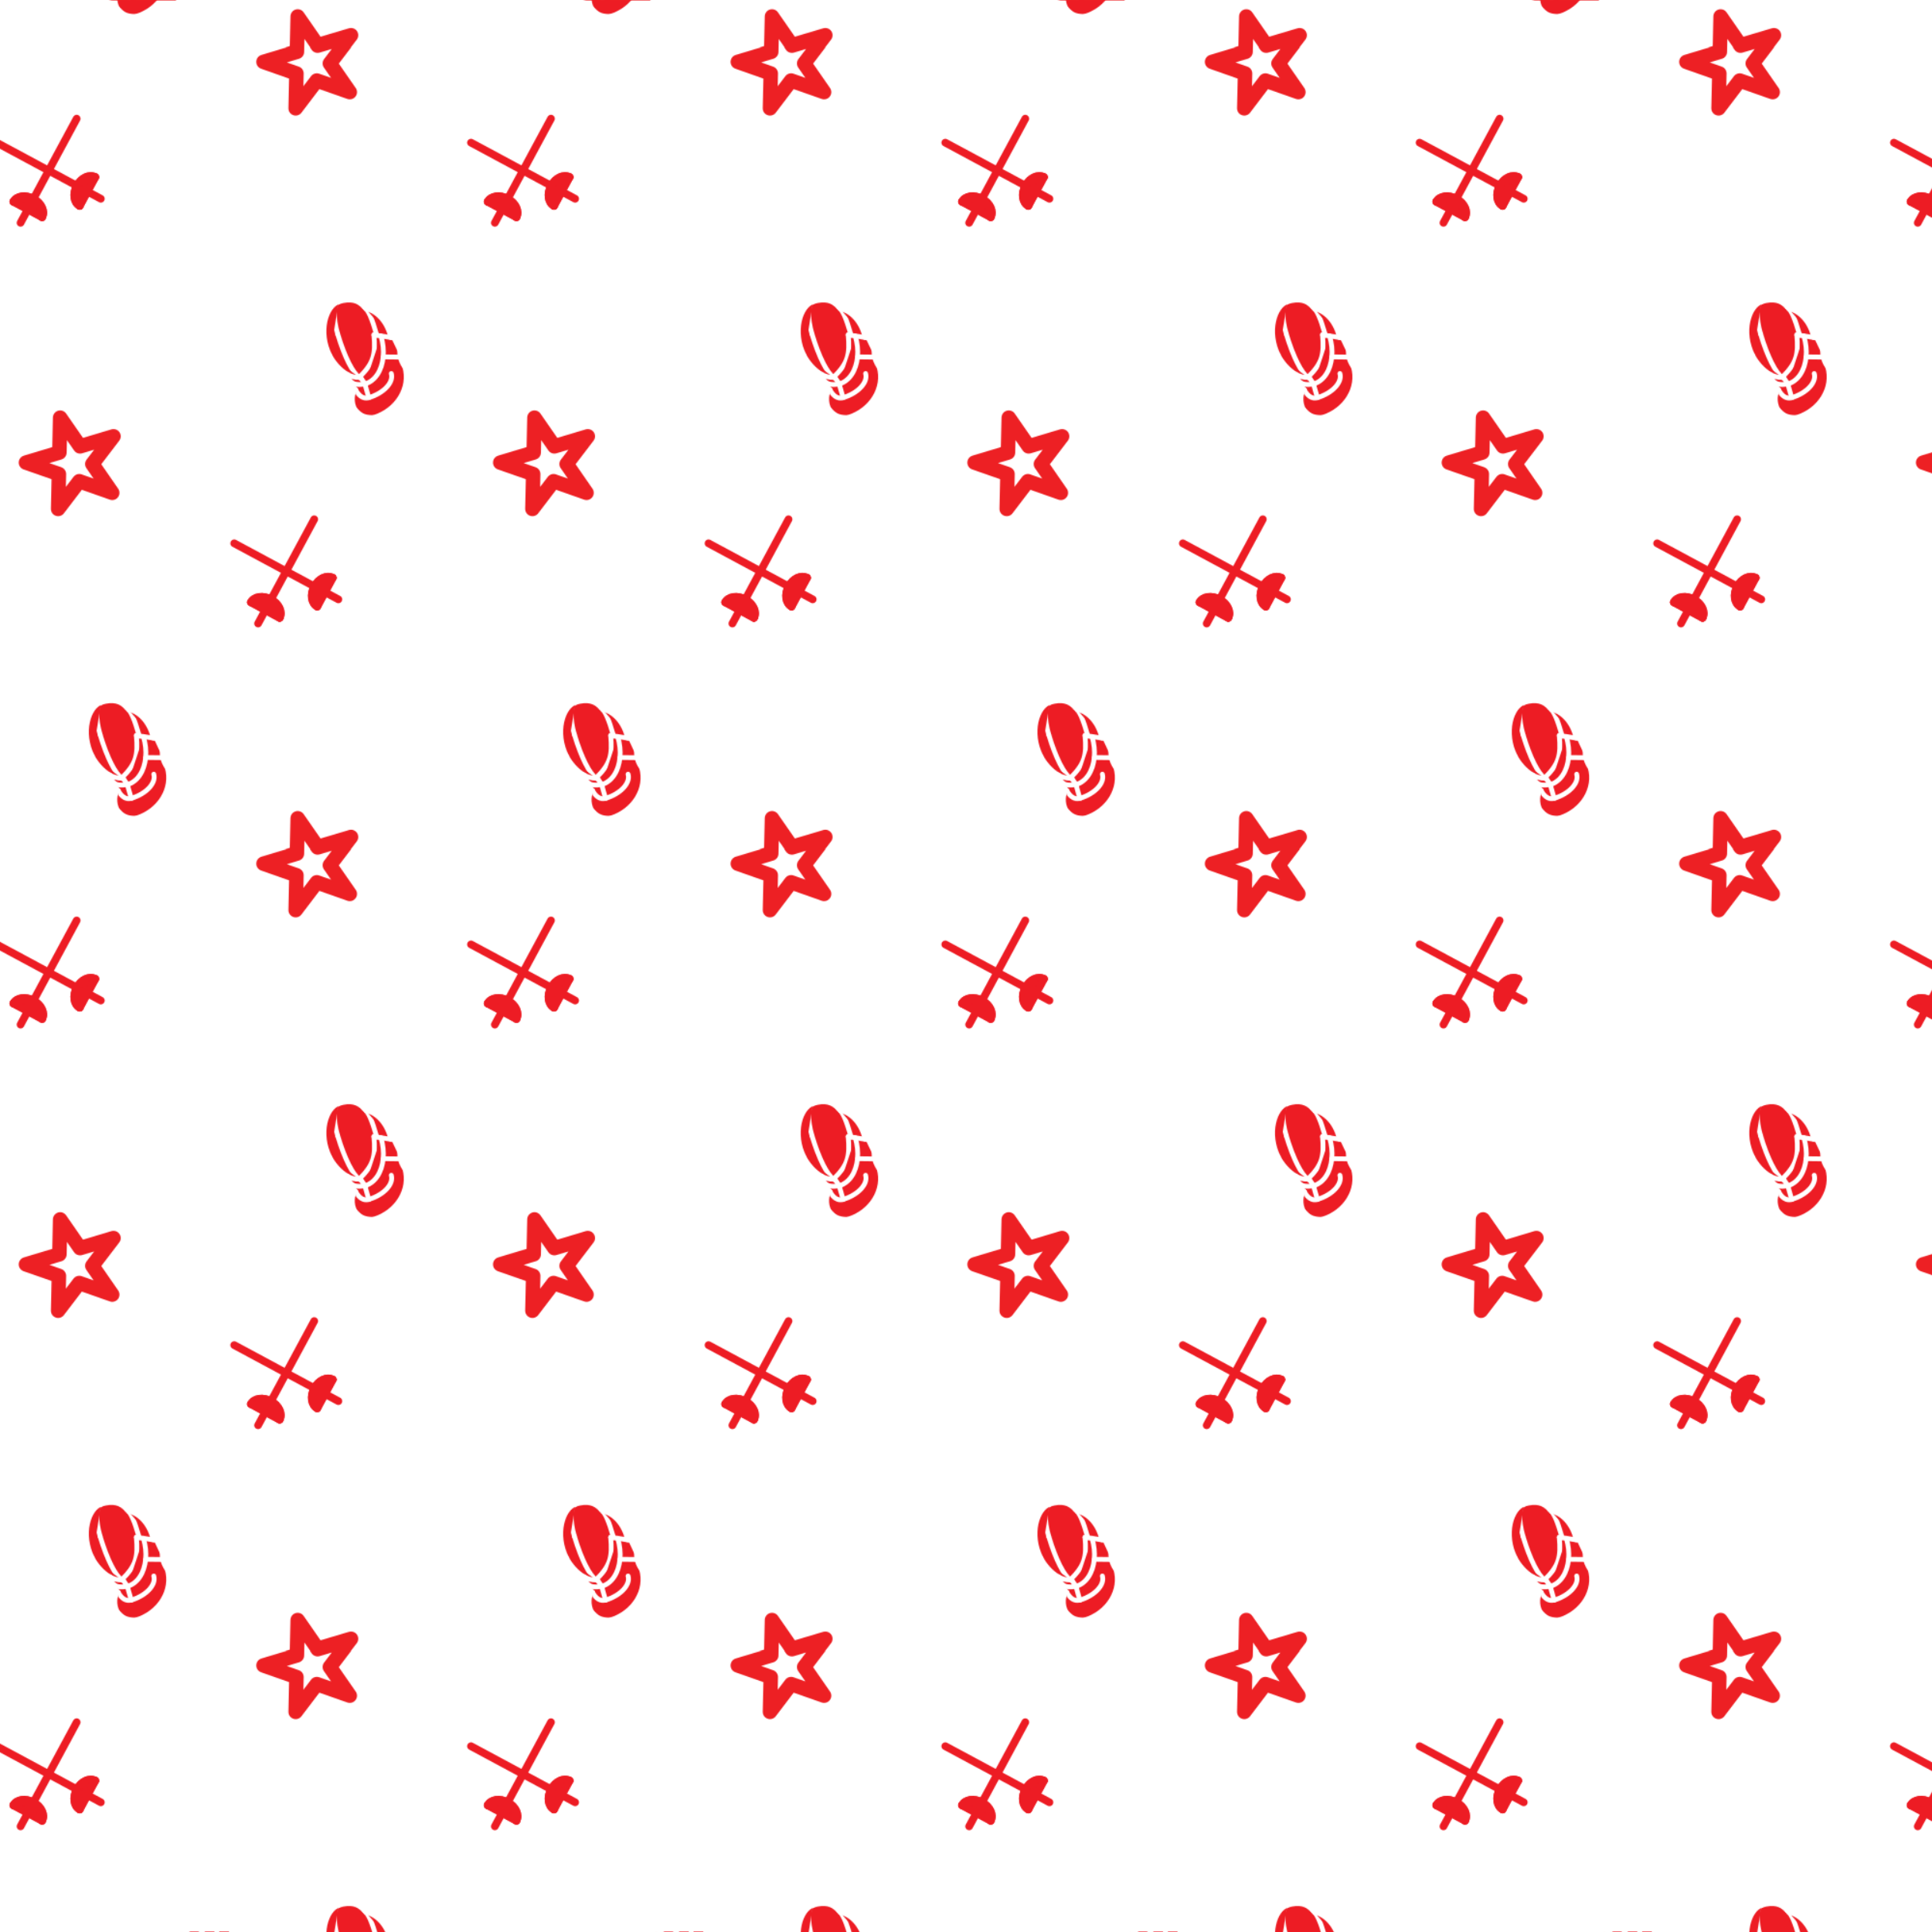 <?xml version="1.0" encoding="utf-8"?>
<!-- Generator: Adobe Illustrator 19.0.0, SVG Export Plug-In . SVG Version: 6.00 Build 0)  -->
<svg version="1.1" id="Layer_1" xmlns="http://www.w3.org/2000/svg" xmlns:xlink="http://www.w3.org/1999/xlink" x="0px" y="0px"
	 viewBox="0 0 2000 2000" style="enable-background:new 0 0 2000 2000;" xml:space="preserve">
<style type="text/css">
	.st0{fill:none;}
	.st1{fill:#ED1C24;stroke:#ED1C24;stroke-width:8;stroke-linecap:round;stroke-linejoin:round;stroke-miterlimit:10;}
	.st2{fill:none;stroke:#ED2024;stroke-width:15;stroke-linecap:round;stroke-linejoin:round;stroke-miterlimit:10;}
	.st3{fill:#ED1C24;}
	.st4{fill:#ED1C24;stroke:#FFFFFF;stroke-width:5;stroke-linecap:round;stroke-linejoin:round;stroke-miterlimit:10;}
	.st5{fill:url(#XMLID_9_);stroke:url(#czv_patern);stroke-miterlimit:10;}
</style>
<pattern  width="490.2" height="829.5" patternUnits="userSpaceOnUse" id="czv_patern" viewBox="0 -900.1 490.2 829.5" style="overflow:visible;">
	<g id="XMLID_120_">
		<polygon id="XMLID_298_" class="st0" points="0,-900.1 490.2,-900.1 490.2,-70.6 0,-70.6 		"/>
		<g id="XMLID_218_">
			<g id="XMLID_287_">
				<g id="XMLID_293_">
					<polygon id="XMLID_297_" class="st1" points="408.6,-765.8 400.5,-750.9 389.5,-756.9 					"/>
					<path id="XMLID_296_" class="st1" d="M408.6-765.8l-19,8.9C393.9-765.1,402.5-769.1,408.6-765.8z"/>
					<polygon id="XMLID_295_" class="st1" points="389.5,-756.9 400.5,-750.9 392.5,-736 					"/>
					<path id="XMLID_294_" class="st1" d="M389.5-756.9l3,20.8C386.4-739.3,385.1-748.6,389.5-756.9z"/>
				</g>
				<g id="XMLID_288_">
					<polyline id="XMLID_292_" class="st1" points="306.6,-801.5 389.5,-756.9 400.5,-750.9 414.4,-743.4 					"/>
					<path id="XMLID_291_" class="st1" d="M392.5-736c-6.1-3.3-7.5-12.6-3-20.8"/>
					<path id="XMLID_290_" class="st1" d="M408.6-765.8c-6.1-3.3-14.6,0.7-19,8.9"/>
					<polyline id="XMLID_289_" class="st1" points="392.5,-736 400.5,-750.9 408.6,-765.8 					"/>
				</g>
			</g>
			<g id="XMLID_276_">
				<g id="XMLID_282_">
					<polygon id="XMLID_286_" class="st1" points="323.9,-740.4 338.8,-732.4 344.7,-743.4 					"/>
					<path id="XMLID_285_" class="st1" d="M323.9-740.4l20.8-3C336.5-747.9,327.2-746.5,323.9-740.4z"/>
					<polygon id="XMLID_284_" class="st1" points="344.7,-743.4 338.8,-732.4 353.6,-724.4 					"/>
					<path id="XMLID_283_" class="st1" d="M344.7-743.4l8.9,19.1C356.9-730.5,352.9-739,344.7-743.4z"/>
				</g>
				<g id="XMLID_277_">
					<polyline id="XMLID_281_" class="st1" points="389.4,-826.3 344.7,-743.4 338.8,-732.4 331.3,-718.5 					"/>
					<path id="XMLID_280_" class="st1" d="M353.6-724.4c3.3-6.1-0.7-14.6-8.9-19.1"/>
					<path id="XMLID_279_" class="st1" d="M323.9-740.4c3.3-6.1,12.6-7.4,20.8-3"/>
					<polyline id="XMLID_278_" class="st1" points="353.6,-724.4 338.8,-732.4 323.9,-740.4 					"/>
				</g>
			</g>
		</g>
		<g id="XMLID_216_">
			<polygon id="XMLID_217_" class="st2" points="127.2,-931.6 147.8,-901.9 182.4,-912.3 160.5,-883.5 181.1,-853.8 147,-865.8 
				125.1,-837 125.9,-873.1 91.8,-885.1 126.4,-895.5 			"/>
		</g>
		<g id="XMLID_158_">
			<g id="XMLID_205_">
				<g id="XMLID_211_">
					<polygon id="XMLID_215_" class="st1" points="163.4,-351 155.4,-336.2 144.4,-342.1 					"/>
					<path id="XMLID_214_" class="st1" d="M163.4-351l-19,8.9C148.8-350.3,157.3-354.3,163.4-351z"/>
					<polygon id="XMLID_213_" class="st1" points="144.4,-342.1 155.4,-336.2 147.4,-321.3 					"/>
					<path id="XMLID_212_" class="st1" d="M144.4-342.1l3,20.8C141.3-324.6,140-333.9,144.4-342.1z"/>
				</g>
				<g id="XMLID_206_">
					<polyline id="XMLID_210_" class="st1" points="61.5,-386.7 144.4,-342.1 155.4,-336.2 169.3,-328.7 					"/>
					<path id="XMLID_209_" class="st1" d="M147.4-321.3c-6.1-3.3-7.5-12.6-3-20.8"/>
					<path id="XMLID_208_" class="st1" d="M163.4-351c-6.1-3.3-14.6,0.7-19,8.9"/>
					<polyline id="XMLID_207_" class="st1" points="147.4,-321.3 155.4,-336.2 163.4,-351 					"/>
				</g>
			</g>
			<g id="XMLID_194_">
				<g id="XMLID_200_">
					<polygon id="XMLID_204_" class="st1" points="78.8,-325.7 93.7,-317.6 99.6,-328.7 					"/>
					<path id="XMLID_203_" class="st1" d="M78.8-325.7l20.8-3C91.4-333.1,82.1-331.8,78.8-325.7z"/>
					<polygon id="XMLID_202_" class="st1" points="99.6,-328.7 93.7,-317.6 108.5,-309.6 					"/>
					<path id="XMLID_201_" class="st1" d="M99.6-328.7l8.9,19.1C111.8-315.7,107.8-324.2,99.6-328.7z"/>
				</g>
				<g id="XMLID_195_">
					<polyline id="XMLID_199_" class="st1" points="144.3,-411.6 99.6,-328.7 93.7,-317.6 86.2,-303.7 					"/>
					<path id="XMLID_198_" class="st1" d="M108.5-309.6c3.3-6.1-0.7-14.6-8.9-19.1"/>
					<path id="XMLID_197_" class="st1" d="M78.8-325.7c3.3-6.1,12.6-7.4,20.8-3"/>
					<polyline id="XMLID_196_" class="st1" points="108.5,-309.6 93.7,-317.6 78.8,-325.7 					"/>
				</g>
			</g>
			<polygon id="XMLID_193_" class="st2" points="372.3,-516.8 392.9,-487.1 427.5,-497.5 405.6,-468.8 426.2,-439 392.1,-451 
				370.2,-422.3 371,-458.4 336.9,-470.3 371.5,-480.7 			"/>
			<g id="XMLID_159_">
				<g id="XMLID_184_">
					<path id="XMLID_192_" class="st3" d="M226.8-599.3l6,12.6c-0.1,2.7,0.2,5.1,0.6,7.2l-17.7-0.2c0.6-6.8-0.1-14.2-2.3-21.7
						l10.2,1.6L226.8-599.3z"/>
					<path id="XMLID_191_" class="st3" d="M200.8-537.5c-2.3-7.8-4.1-14.1-3.8-14.2c10.6-3.2,17.4-14.2,18.7-28l17.7,0.2
						c1.4,6.5,4.5,9.9,4.5,9.9c6.5,21.8-7.9,45.4-32.3,52.7c-11,0.2-14.5-3.4-18.9-8.1c-4.5-6.9-3.4-19.2,0.6-20.5
						C190.6-539.4,195.2-535.8,200.8-537.5z"/>
					<path id="XMLID_190_" class="st3" d="M197.9-629.5c7.7,0.8,21.2,9.7,25.8,29.6l-10.2-1.6l-4.3-0.7
						C203.7-620.8,200.7-626.2,197.9-629.5z"/>
					<path id="XMLID_189_" class="st3" d="M209.1-602.1l4.3,0.7c2.2,7.5,3,14.9,2.3,21.7c-1.3,13.8-8.1,24.8-18.7,28l-4.2-5.9
						c-0.6-0.2-1.3-0.5-1.9-0.9c15.2-14.9,17-23.5,15.2-44.1L209.1-602.1z"/>
					<path id="XMLID_188_" class="st3" d="M197.9-629.5c2.9,3.3,5.9,8.6,11.2,27.4l-3-0.5c1.8,20.6-0.1,29.1-15.2,44.1
						c-6.4-4.3-15-20.5-22.3-44.9c-5-16.8-4.5-31.8,1.1-33.5c12.5-3.8,20.3-1.4,26.4,5.4C196.6-630.8,197.2-630.1,197.9-629.5z"/>
					<path id="XMLID_187_" class="st3" d="M192.8-557.6l4.2,5.9c-7.8,1-10.9,0.3-13.8-1.5c-0.5-0.3-1-0.7-1.5-1.1l-2.9-7.3
						c3.8,2.1,7.9,3.3,12.1,3C191.5-558.1,192.2-557.7,192.8-557.6z"/>
					<path id="XMLID_186_" class="st3" d="M197-551.7c-0.2,0.1,1.5,6.4,3.8,14.2c-5.6,1.7-10.2-1.9-13.5-7.9
						c-1.4-2.6-4.8-2.7-4.1-7.8C186-551.4,189.2-550.7,197-551.7z"/>
					<path id="XMLID_185_" class="st3" d="M169.7-636.8c-5.6,1.7-6.1,16.7-1.1,33.5c7.3,24.4,15.9,40.6,22.3,44.9
						c-4.2,0.3-8.3-1-12.1-3c-8.2-4.5-15-13-18.2-19.3C147.8-605.6,156.5-632.9,169.7-636.8z"/>
				</g>
				<g id="XMLID_160_">
					<path id="XMLID_183_" class="st4" d="M168.6-603.4c7.3,24.4,15.9,40.6,22.3,44.9c0.7,0.4,1.3,0.8,1.9,0.9"/>
					<path id="XMLID_182_" class="st4" d="M168.6-603.4c-5-16.8-4.5-31.8,1.1-33.5"/>
					<path id="XMLID_181_" class="st4" d="M196-631.4c-6.1-6.8-13.8-9.2-26.4-5.4"/>
					<path id="XMLID_180_" class="st4" d="M160.6-580.8c-12.7-24.8-4-52.1,9.1-56"/>
					<path id="XMLID_179_" class="st4" d="M160.6-580.8c3.2,6.2,10,14.8,18.2,19.3c3.8,2.1,7.9,3.3,12.1,3"/>
					<path id="XMLID_178_" class="st4" d="M206.1-602.6c1.8,20.6-0.1,29.1-15.2,44.1"/>
					<polyline id="XMLID_177_" class="st4" points="206.1,-602.6 209.1,-602.1 213.4,-601.4 223.6,-599.8 226.8,-599.3 					"/>
					<line id="XMLID_176_" class="st4" x1="226.8" y1="-599.3" x2="232.8" y2="-586.8"/>
					<line id="XMLID_175_" class="st4" x1="192.8" y1="-557.6" x2="197" y2="-551.7"/>
					<path id="XMLID_174_" class="st4" d="M213.4-601.4c2.2,7.5,3,14.9,2.3,21.7c-1.3,13.8-8.1,24.8-18.7,28"/>
					<path id="XMLID_173_" class="st4" d="M181.7-554.2c0.5,0.4,1,0.7,1.5,1.1c2.8,1.8,5.9,2.5,13.8,1.5"/>
					<line id="XMLID_172_" class="st4" x1="181.7" y1="-554.2" x2="178.8" y2="-561.5"/>
					<path id="XMLID_171_" class="st4" d="M209.1-602.1L209.1-602.1c-5.4-18.7-8.3-24.1-11.2-27.4c-0.6-0.7-1.2-1.3-1.8-1.9"/>
					<path id="XMLID_170_" class="st4" d="M223.6-599.8c-4.5-20-18.1-28.8-25.8-29.6"/>
					<path id="XMLID_169_" class="st4" d="M187.3-545.4c3.3,6,7.9,9.6,13.5,7.9"/>
					<path id="XMLID_168_" class="st4" d="M224.1-562.5c2.7,9.1-7.7,20.3-23.3,25"/>
					<path id="XMLID_167_" class="st4" d="M200.8-537.5c-2.3-7.8-4.1-14.1-3.8-14.2"/>
					<path id="XMLID_166_" class="st4" d="M186.7-525c-4.5-6.9-3.4-19.2,0.6-20.5"/>
					<path id="XMLID_165_" class="st4" d="M186.7-525c4.5,4.7,7.9,8.3,18.9,8.1"/>
					<path id="XMLID_164_" class="st4" d="M238-569.6c6.5,21.8-7.9,45.4-32.3,52.7"/>
					<path id="XMLID_163_" class="st4" d="M232.8-586.8c-0.1,2.7,0.2,5.1,0.6,7.2c1.4,6.5,4.5,9.9,4.5,9.9"/>
					<path id="XMLID_162_" class="st4" d="M183.2-553.2c-0.7,5,2.7,5.1,4.1,7.8"/>
					<line id="XMLID_161_" class="st4" x1="215.7" y1="-579.7" x2="233.4" y2="-579.5"/>
				</g>
			</g>
		</g>
		<g id="XMLID_123_">
			<g id="XMLID_124_">
				<g id="XMLID_149_">
					<path id="XMLID_157_" class="st3" d="M472-184.6l6,12.6c-0.1,2.7,0.2,5.1,0.6,7.2l-17.7-0.2c0.6-6.8-0.1-14.2-2.3-21.7
						l10.2,1.6L472-184.6z"/>
					<path id="XMLID_156_" class="st3" d="M445.9-122.7c-2.3-7.8-4.1-14.1-3.8-14.2c10.6-3.2,17.4-14.2,18.7-28l17.7,0.2
						c1.4,6.5,4.5,9.9,4.5,9.9c6.5,21.8-7.9,45.4-32.3,52.7c-11,0.2-14.5-3.4-18.9-8.1c-4.5-6.9-3.4-19.2,0.6-20.5
						C435.7-124.7,440.3-121,445.9-122.7z"/>
					<path id="XMLID_155_" class="st3" d="M443-214.7c7.7,0.8,21.2,9.7,25.8,29.6l-10.2-1.6l-4.3-0.7
						C448.8-206.1,445.9-211.4,443-214.7z"/>
					<path id="XMLID_154_" class="st3" d="M454.2-187.3l4.3,0.7c2.2,7.5,3,14.9,2.3,21.7c-1.3,13.8-8.1,24.8-18.7,28l-4.2-5.9
						c-0.6-0.2-1.3-0.5-1.9-0.9c15.2-14.9,17-23.5,15.2-44.1L454.2-187.3z"/>
					<path id="XMLID_153_" class="st3" d="M443-214.7c2.9,3.3,5.9,8.6,11.2,27.4l-3-0.5c1.8,20.6-0.1,29.1-15.2,44.1
						c-6.4-4.3-15-20.5-22.3-44.9c-5-16.8-4.5-31.8,1.1-33.5c12.5-3.8,20.3-1.4,26.4,5.4C441.7-216,442.4-215.4,443-214.7z"/>
					<path id="XMLID_152_" class="st3" d="M437.9-142.8l4.2,5.9c-7.8,1-10.9,0.3-13.8-1.5c-0.5-0.3-1-0.7-1.5-1.1l-2.9-7.3
						c3.8,2.1,7.9,3.3,12.1,3C436.6-143.3,437.3-143,437.9-142.8z"/>
					<path id="XMLID_151_" class="st3" d="M442.1-136.9c-0.2,0.1,1.5,6.4,3.8,14.2c-5.6,1.7-10.2-1.9-13.5-7.9
						c-1.4-2.6-4.8-2.7-4.1-7.8C431.2-136.6,434.3-135.9,442.1-136.9z"/>
					<path id="XMLID_150_" class="st3" d="M414.8-222.1c-5.6,1.7-6.1,16.7-1.1,33.5c7.3,24.4,15.9,40.6,22.3,44.9
						c-4.2,0.3-8.3-1-12.1-3c-8.2-4.5-15-13-18.2-19.3C393-190.8,401.6-218.1,414.8-222.1z"/>
				</g>
				<g id="XMLID_125_">
					<path id="XMLID_148_" class="st4" d="M413.7-188.6c7.3,24.4,15.9,40.6,22.3,44.9c0.7,0.4,1.3,0.8,1.9,0.9"/>
					<path id="XMLID_147_" class="st4" d="M413.7-188.6c-5-16.8-4.5-31.8,1.1-33.5"/>
					<path id="XMLID_146_" class="st4" d="M441.1-216.6c-6.1-6.8-13.8-9.2-26.4-5.4"/>
					<path id="XMLID_145_" class="st4" d="M405.7-166c-12.7-24.8-4-52.1,9.1-56"/>
					<path id="XMLID_144_" class="st4" d="M405.7-166c3.2,6.2,10,14.8,18.2,19.3c3.8,2.1,7.9,3.3,12.1,3"/>
					<path id="XMLID_143_" class="st4" d="M451.2-187.8c1.8,20.6-0.1,29.1-15.2,44.1"/>
					<polyline id="XMLID_142_" class="st4" points="451.2,-187.8 454.2,-187.3 458.5,-186.7 468.7,-185.1 472,-184.6 					"/>
					<line id="XMLID_141_" class="st4" x1="472" y1="-184.6" x2="477.9" y2="-172"/>
					<line id="XMLID_140_" class="st4" x1="437.9" y1="-142.8" x2="442.1" y2="-136.9"/>
					<path id="XMLID_139_" class="st4" d="M458.5-186.7c2.2,7.5,3,14.9,2.3,21.7c-1.3,13.8-8.1,24.8-18.7,28"/>
					<path id="XMLID_138_" class="st4" d="M426.8-139.5c0.5,0.4,1,0.7,1.5,1.1c2.8,1.8,5.9,2.5,13.8,1.5"/>
					<line id="XMLID_137_" class="st4" x1="426.8" y1="-139.5" x2="423.9" y2="-146.8"/>
					<path id="XMLID_136_" class="st4" d="M454.2-187.3L454.2-187.3c-5.4-18.7-8.3-24.1-11.2-27.4c-0.6-0.7-1.2-1.3-1.8-1.9"/>
					<path id="XMLID_135_" class="st4" d="M468.7-185.1c-4.5-20-18.1-28.8-25.8-29.6"/>
					<path id="XMLID_134_" class="st4" d="M432.4-130.7c3.3,6,7.9,9.6,13.5,7.9"/>
					<path id="XMLID_133_" class="st4" d="M469.2-147.7c2.7,9.1-7.7,20.3-23.3,25"/>
					<path id="XMLID_132_" class="st4" d="M445.9-122.7c-2.3-7.8-4.1-14.1-3.8-14.2"/>
					<path id="XMLID_131_" class="st4" d="M431.8-110.2c-4.5-6.9-3.4-19.2,0.6-20.5"/>
					<path id="XMLID_130_" class="st4" d="M431.8-110.2c4.5,4.7,7.9,8.3,18.9,8.1"/>
					<path id="XMLID_129_" class="st4" d="M483.1-154.8c6.5,21.8-7.9,45.4-32.3,52.7"/>
					<path id="XMLID_128_" class="st4" d="M477.9-172c-0.1,2.7,0.2,5.1,0.6,7.2c1.4,6.5,4.5,9.9,4.5,9.9"/>
					<path id="XMLID_127_" class="st4" d="M428.3-138.4c-0.7,5,2.7,5.1,4.1,7.8"/>
					<line id="XMLID_126_" class="st4" x1="460.8" y1="-165" x2="478.5" y2="-164.8"/>
				</g>
			</g>
		</g>
		<g id="XMLID_121_">
			<polygon id="XMLID_122_" class="st2" points="127.2,-102.1 147.8,-72.4 182.4,-82.7 160.5,-54 181.1,-24.3 147,-36.2 125.1,-7.5 
				125.9,-43.6 91.8,-55.6 126.4,-65.9 			"/>
		</g>
	</g>
</pattern>
<pattern  id="XMLID_9_" xlink:href="#czv_patern" patternTransform="matrix(1 0 0 1 180.97 49.057)">
</pattern>
<rect id="XMLID_40_" class="st5" width="2000" height="2000"/>
<g id="XMLID_2_">
</g>
<g id="XMLID_3_">
</g>
<g id="XMLID_4_">
</g>
<g id="XMLID_5_">
</g>
<g id="XMLID_6_">
</g>
<g id="XMLID_7_">
</g>
</svg>
